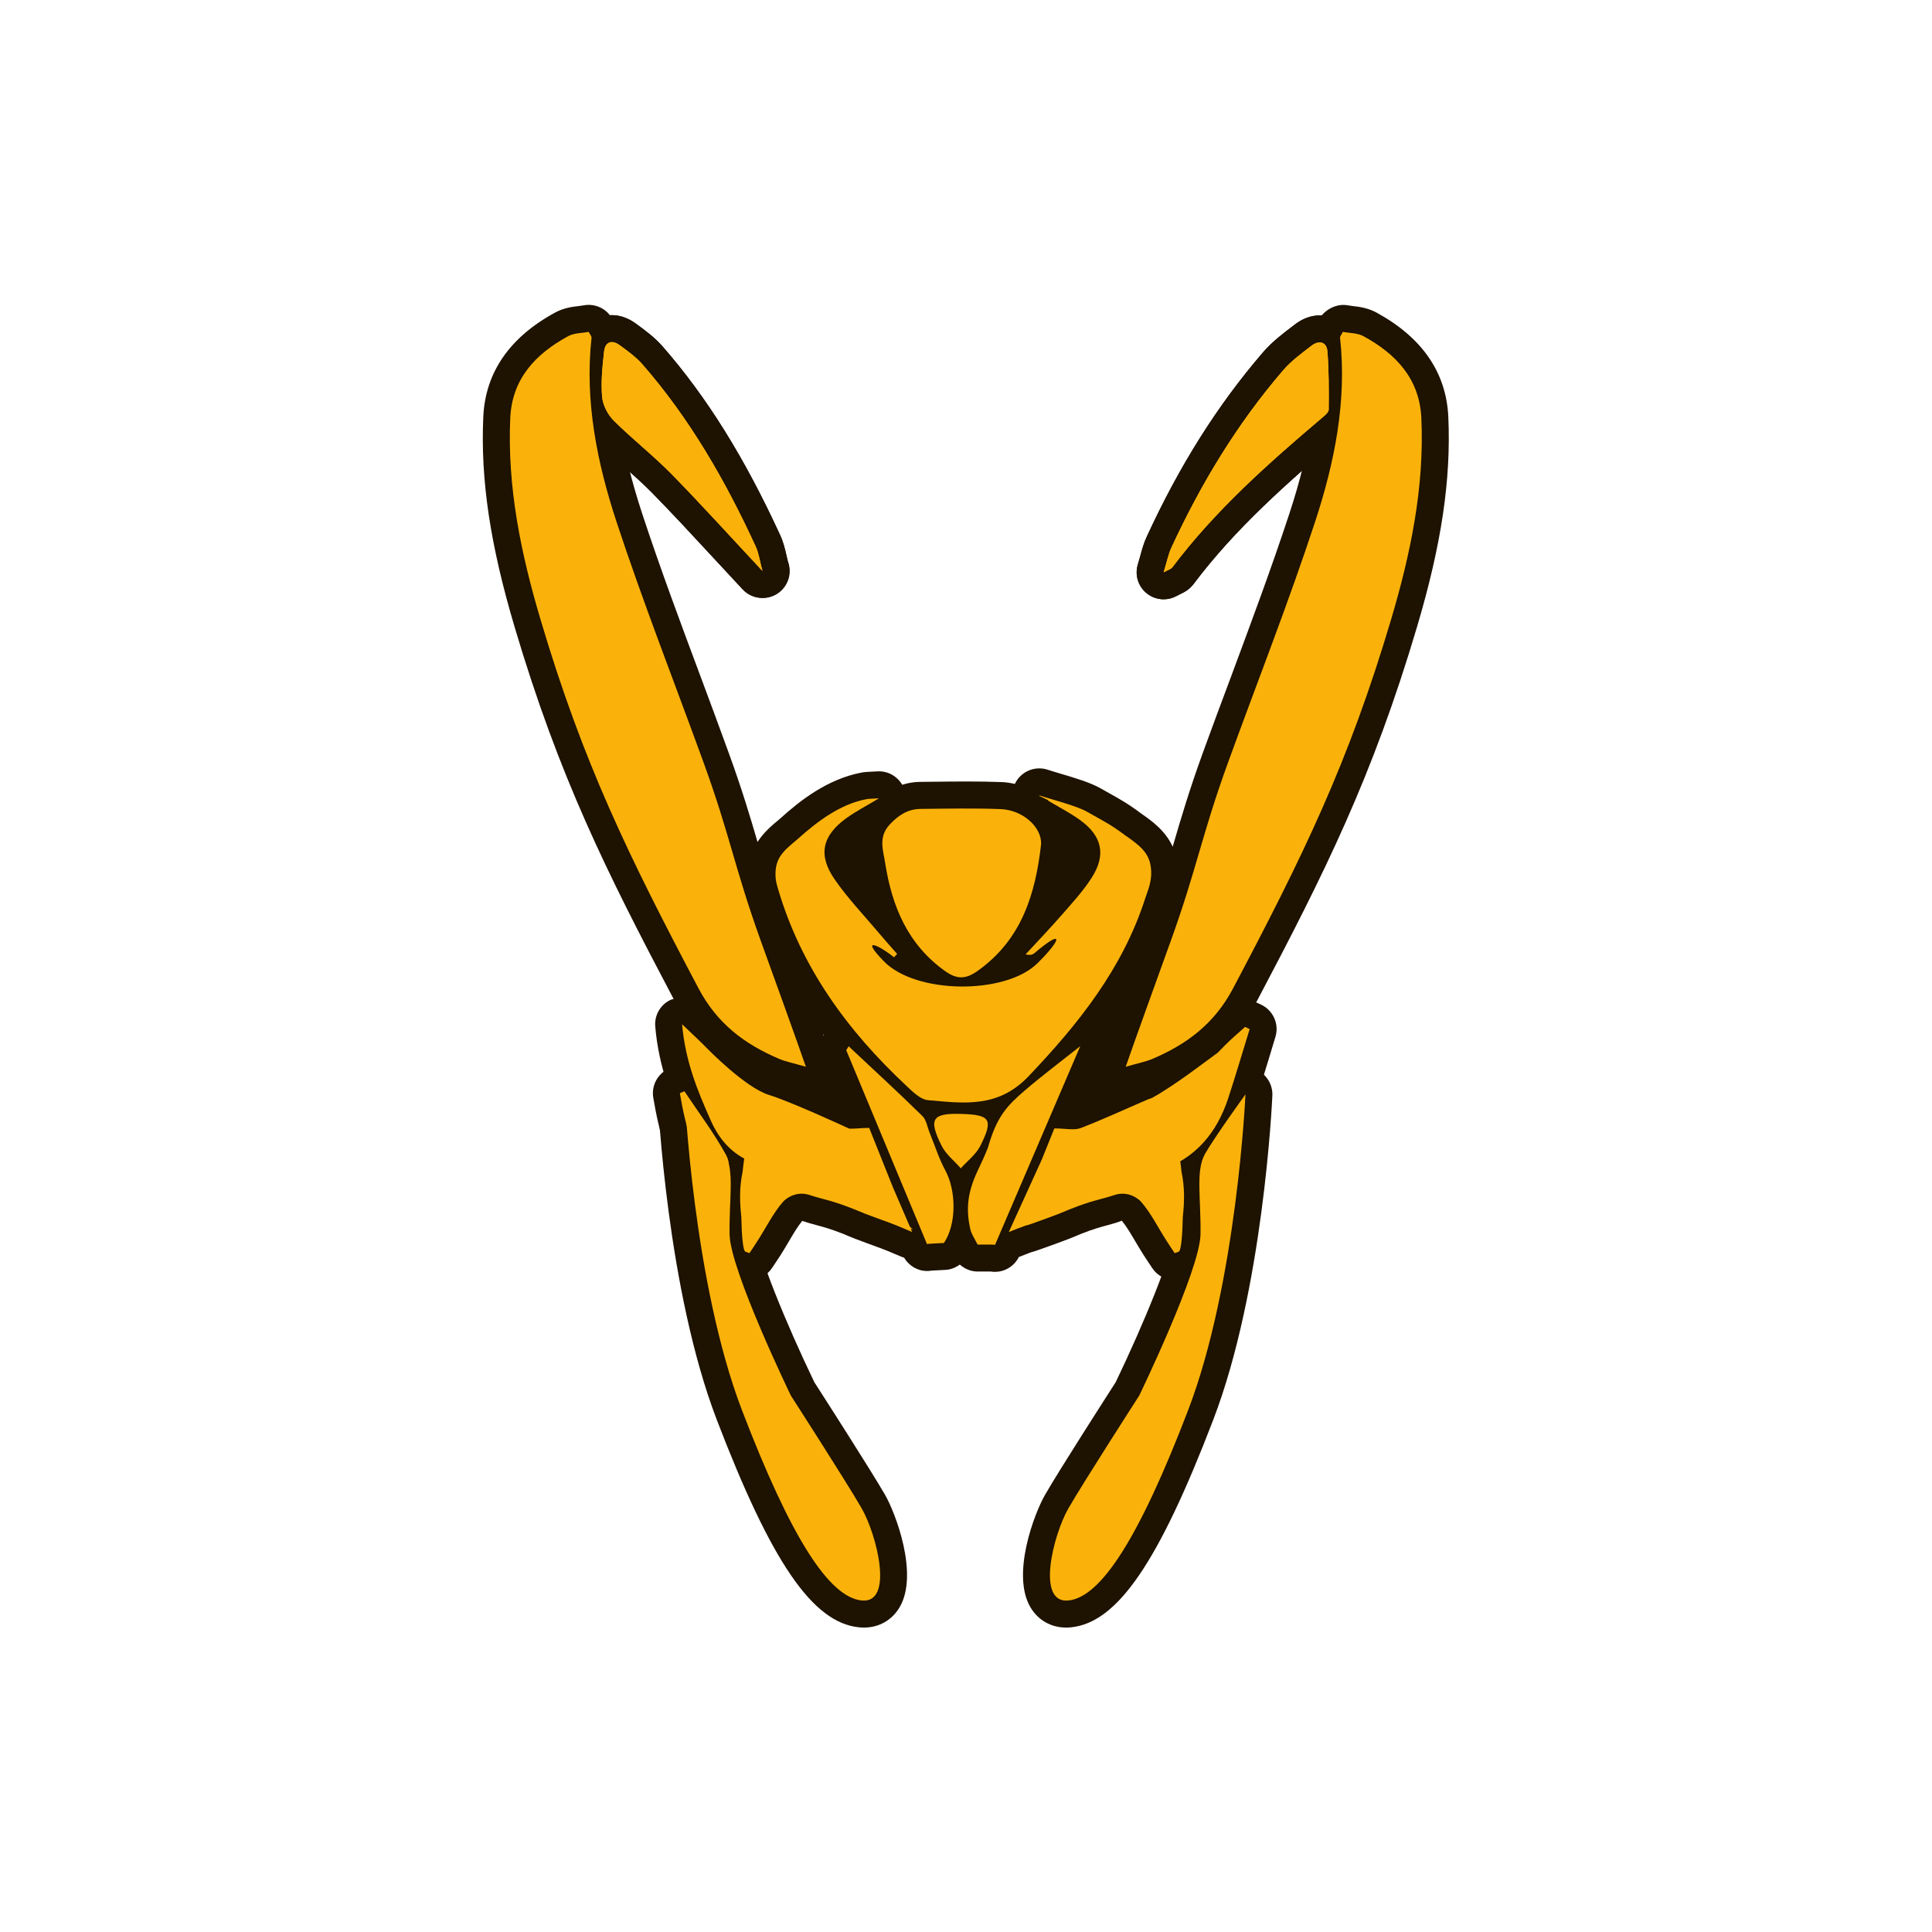 <?xml version="1.0" encoding="UTF-8" standalone="no"?>
<!-- Created with Inkscape (http://www.inkscape.org/) -->

<svg
   xmlns:dc="http://purl.org/dc/elements/1.1/"
   xmlns:cc="http://creativecommons.org/ns#"
   xmlns:rdf="http://www.w3.org/1999/02/22-rdf-syntax-ns#"
   xmlns:svg="http://www.w3.org/2000/svg"
   xmlns="http://www.w3.org/2000/svg"
   xmlns:sodipodi="http://sodipodi.sourceforge.net/DTD/sodipodi-0.dtd"
   xmlns:inkscape="http://www.inkscape.org/namespaces/inkscape"
   width="200"
   height="200"
   viewBox="0 0 52.917 52.917"
   version="1.1"
   id="svg6613"
   inkscape:version="0.92.2 5c3e80d, 2017-08-06"
   sodipodi:docname="foes-of-asgard.svg">
  <defs
     id="defs6607">
    <clipPath
       clipPathUnits="userSpaceOnUse"
       id="clipPath2240">
      <path
         d="M 0,0 H 576 V 576 H 0 Z"
         id="path2238"
         inkscape:connector-curvature="0" />
    </clipPath>
  </defs>
  <sodipodi:namedview
     id="base"
     pagecolor="#ffffff"
     bordercolor="#666666"
     borderopacity="1.0"
     inkscape:pageopacity="0.0"
     inkscape:pageshadow="2"
     inkscape:zoom="1.979899"
     inkscape:cx="65.418054"
     inkscape:cy="193.1392"
     inkscape:document-units="mm"
     inkscape:current-layer="layer1"
     showgrid="false"
     units="px"
     inkscape:window-width="1680"
     inkscape:window-height="936"
     inkscape:window-x="0"
     inkscape:window-y="1"
     inkscape:window-maximized="1" />
  <g
     inkscape:label="Layer 1"
     inkscape:groupmode="layer"
     id="layer1"
     transform="translate(0,-244.083)">
    <g
       transform="matrix(1.797,0,0,-1.797,-527.403,984.011)"
       id="g2234">
      <g
         id="g2236"
         clip-path="url(#clipPath2240)">
        <g
           id="g2242"
           transform="translate(311.227,403.034)">
          <path
             d="M 0,0 C 0.09,0.048 0.116,0.054 0.128,0.07 0.782,0.94 1.59,1.656 2.414,2.355 2.456,2.39 2.516,2.438 2.516,2.481 2.519,2.775 2.519,3.069 2.497,3.362 2.486,3.515 2.371,3.543 2.255,3.455 2.104,3.339 1.946,3.224 1.823,3.081 1.119,2.263 0.567,1.349 0.116,0.372 0.071,0.274 0.051,0.166 0,0 M -6.115,0.021 C -6.157,0.177 -6.171,0.292 -6.217,0.393 -6.676,1.391 -7.218,2.338 -7.944,3.169 -8.042,3.282 -8.168,3.372 -8.289,3.461 -8.41,3.55 -8.512,3.514 -8.529,3.364 -8.554,3.136 -8.578,2.903 -8.559,2.675 -8.548,2.549 -8.474,2.405 -8.383,2.314 -8.1,2.032 -7.783,1.785 -7.503,1.5 -7.047,1.035 -6.609,0.55 -6.115,0.021"
             style="fill:#241700;fill-opacity:1;fill-rule:nonzero;stroke:none"
             id="path2244"
             inkscape:connector-curvature="0" />
        </g>
        <g
           id="g2246"
           transform="translate(311.227,402.623)">
          <path
             d="M 0,0 C -0.093,0 -0.186,0.032 -0.261,0.094 -0.39,0.2 -0.442,0.372 -0.393,0.532 c 0.016,0.053 0.029,0.1 0.041,0.143 0.026,0.096 0.051,0.186 0.095,0.28 0.501,1.088 1.08,2.005 1.768,2.805 0.14,0.163 0.307,0.29 0.455,0.402 l 0.04,0.031 C 2.121,4.28 2.25,4.327 2.379,4.327 2.662,4.327 2.884,4.107 2.907,3.804 2.931,3.492 2.93,3.18 2.928,2.888 2.925,2.659 2.764,2.523 2.686,2.457 1.904,1.794 1.092,1.08 0.457,0.234 0.39,0.145 0.308,0.105 0.259,0.082 0.244,0.074 0.223,0.064 0.194,0.049 0.133,0.016 0.066,0 0,0 M 2.106,3.191 C 1.977,3.039 1.852,2.883 1.73,2.721 1.856,2.83 1.982,2.938 2.106,3.044 c 0.001,0.048 0.001,0.098 0,0.147 m -8.22,-3.17 c -0.112,0 -0.221,0.045 -0.301,0.13 -0.15,0.161 -0.295,0.317 -0.437,0.471 -0.324,0.35 -0.631,0.681 -0.945,1.002 -0.135,0.137 -0.281,0.267 -0.436,0.404 -0.145,0.129 -0.296,0.262 -0.44,0.406 -0.164,0.163 -0.277,0.4 -0.295,0.617 -0.024,0.277 0.006,0.55 0.03,0.77 0.034,0.3 0.251,0.51 0.528,0.51 0.124,0 0.25,-0.044 0.364,-0.128 L -8.023,4.187 C -7.898,4.095 -7.755,3.99 -7.634,3.851 -6.959,3.076 -6.39,2.163 -5.844,0.976 -5.795,0.871 -5.772,0.769 -5.749,0.67 -5.74,0.63 -5.73,0.586 -5.718,0.538 -5.669,0.356 -5.75,0.164 -5.915,0.072 -5.978,0.037 -6.046,0.021 -6.114,0.021 m -2.04,3.173 C -8.153,3.169 -8.151,3.145 -8.149,3.121 -8.147,3.1 -8.121,3.045 -8.092,3.016 -7.999,2.923 -7.902,2.834 -7.8,2.743 -7.915,2.9 -8.033,3.049 -8.154,3.194"
             style="fill:#1e1200;fill-opacity:1;fill-rule:nonzero;stroke:none"
             id="path2248"
             inkscape:connector-curvature="0" />
        </g>
        <g
           id="g2250"
           transform="translate(305.774,395.498)">
          <path
             d="m 0,0 c -0.187,0.054 -0.303,0.076 -0.409,0.121 -0.526,0.224 -0.944,0.537 -1.228,1.075 -1.065,2.016 -1.756,3.426 -2.408,5.622 -0.297,1 -0.508,2.016 -0.461,3.068 0.027,0.6 0.386,0.979 0.882,1.249 0.091,0.05 0.211,0.046 0.314,0.066 0.024,-0.047 0.045,-0.069 0.043,-0.089 -0.106,-0.967 0.084,-1.903 0.381,-2.807 0.407,-1.235 0.883,-2.447 1.327,-3.669 0.404,-1.111 0.47,-1.6 0.87,-2.712 C -0.673,1.881 -0.057,0.174 0,0"
             style="fill:#241700;fill-opacity:1;fill-rule:nonzero;stroke:none"
             id="path2252"
             inkscape:connector-curvature="0" />
        </g>
        <g
           id="g2254"
           transform="translate(310.649,395.498)">
          <path
             d="m 0,0 c 0.187,0.054 0.304,0.076 0.41,0.121 0.525,0.224 0.943,0.537 1.227,1.075 1.065,2.016 1.756,3.426 2.408,5.622 0.297,1 0.509,2.016 0.461,3.068 -0.027,0.6 -0.387,0.979 -0.882,1.249 C 3.533,11.185 3.413,11.181 3.31,11.201 3.286,11.154 3.265,11.132 3.267,11.112 3.373,10.145 3.183,9.209 2.886,8.305 2.48,7.07 2.003,5.858 1.559,4.636 1.156,3.525 1.089,3.036 0.689,1.924 0.673,1.881 0.057,0.174 0,0"
             style="fill:#241700;fill-opacity:1;fill-rule:nonzero;stroke:none"
             id="path2256"
             inkscape:connector-curvature="0" />
        </g>
        <g
           id="g2258"
           transform="translate(309.359,398.889)">
          <path
             d="m 0,0 c -0.085,-0.75 -0.293,-1.453 -0.969,-1.931 -0.176,-0.125 -0.311,-0.132 -0.491,-0.004 -0.571,0.405 -0.812,0.986 -0.916,1.646 -0.031,0.199 -0.108,0.398 0.067,0.588 0.134,0.145 0.279,0.238 0.473,0.24 0.407,0.004 0.815,0.013 1.221,-0.003 C -0.277,0.522 0.012,0.261 0,0"
             style="fill:#241700;fill-opacity:1;fill-rule:nonzero;stroke:none"
             id="path2260"
             inkscape:connector-curvature="0" />
        </g>
        <g
           id="g2262"
           transform="translate(311.227,403.034)">
          <path
             d="M 0,0 C 0.051,0.166 0.071,0.274 0.116,0.372 0.567,1.349 1.119,2.263 1.823,3.081 1.946,3.224 2.104,3.339 2.255,3.455 2.371,3.543 2.486,3.515 2.497,3.362 2.519,3.069 2.519,2.775 2.516,2.481 2.516,2.438 2.456,2.39 2.414,2.355 1.59,1.656 0.782,0.94 0.128,0.07 0.116,0.054 0.09,0.048 0,0"
             style="fill:#241700;fill-opacity:1;fill-rule:nonzero;stroke:none"
             id="path2264"
             inkscape:connector-curvature="0" />
        </g>
        <g
           id="g2266"
           transform="translate(311.227,402.623)">
          <path
             d="M 0,0 C -0.093,0 -0.186,0.032 -0.261,0.094 -0.39,0.2 -0.442,0.372 -0.393,0.532 c 0.016,0.053 0.029,0.1 0.041,0.143 0.026,0.096 0.051,0.186 0.095,0.28 0.501,1.088 1.08,2.005 1.768,2.805 0.14,0.163 0.307,0.29 0.455,0.402 l 0.04,0.031 C 2.121,4.28 2.25,4.327 2.379,4.327 2.662,4.327 2.884,4.107 2.907,3.804 2.931,3.492 2.93,3.18 2.928,2.888 2.925,2.659 2.764,2.523 2.686,2.457 1.904,1.794 1.092,1.08 0.457,0.234 0.39,0.145 0.308,0.105 0.259,0.082 0.244,0.074 0.223,0.064 0.194,0.049 0.133,0.016 0.066,0 0,0 M 2.106,3.191 C 1.977,3.039 1.852,2.883 1.73,2.721 1.856,2.83 1.982,2.938 2.106,3.044 c 0.001,0.048 0.001,0.098 0,0.147"
             style="fill:#1e1200;fill-opacity:1;fill-rule:nonzero;stroke:none"
             id="path2268"
             inkscape:connector-curvature="0" />
        </g>
        <g
           id="g2270"
           transform="translate(305.112,403.055)">
          <path
             d="m 0,0 c -0.495,0.529 -0.932,1.014 -1.389,1.48 -0.279,0.284 -0.597,0.531 -0.879,0.813 -0.091,0.091 -0.165,0.236 -0.176,0.362 -0.02,0.227 0.004,0.46 0.03,0.689 0.016,0.15 0.118,0.185 0.239,0.096 C -2.053,3.351 -1.927,3.261 -1.829,3.149 -1.104,2.317 -0.562,1.37 -0.103,0.372 -0.056,0.272 -0.042,0.156 0,0"
             style="fill:#241700;fill-opacity:1;fill-rule:nonzero;stroke:none"
             id="path2272"
             inkscape:connector-curvature="0" />
        </g>
        <g
           id="g2274"
           transform="translate(305.112,402.643)">
          <path
             d="m 0,0 c -0.111,0 -0.221,0.045 -0.301,0.13 -0.15,0.161 -0.295,0.318 -0.437,0.471 -0.324,0.35 -0.63,0.682 -0.945,1.002 -0.135,0.138 -0.281,0.267 -0.435,0.404 -0.146,0.129 -0.297,0.262 -0.441,0.406 -0.163,0.164 -0.277,0.4 -0.295,0.618 -0.024,0.276 0.007,0.549 0.031,0.769 0.033,0.301 0.25,0.511 0.527,0.511 0.125,0 0.251,-0.045 0.365,-0.128 L -1.909,4.166 C -1.783,4.074 -1.641,3.97 -1.519,3.83 -0.844,3.056 -0.275,2.142 0.271,0.955 0.319,0.85 0.342,0.748 0.365,0.649 0.371,0.624 0.377,0.597 0.384,0.568 0.404,0.52 0.415,0.467 0.415,0.411 0.415,0.184 0.231,0 0.004,0 0.003,0 0.001,0 0,0 m -2.039,3.173 c 0.001,-0.024 0.002,-0.048 0.004,-0.072 0.003,-0.022 0.028,-0.077 0.057,-0.106 0.093,-0.092 0.19,-0.181 0.292,-0.272 -0.115,0.156 -0.232,0.306 -0.353,0.45"
             style="fill:#1e1200;fill-opacity:1;fill-rule:nonzero;stroke:none"
             id="path2276"
             inkscape:connector-curvature="0" />
        </g>
        <g
           id="g2278"
           transform="translate(308.391,392.788)">
          <path
             d="M 0,0 C -0.043,0.088 -0.092,0.156 -0.11,0.231 -0.19,0.579 -0.137,0.844 0.022,1.169 0.066,1.261 0.101,1.336 0.158,1.477 0.29,1.948 0.45,2.116 0.711,2.341 0.975,2.568 1.255,2.778 1.565,3.024 1.117,1.98 0.692,0.987 0.266,-0.005 0.247,0.002 0.162,-0.001 0,0"
             style="fill:#241700;fill-opacity:1;fill-rule:nonzero;stroke:none"
             id="path2280"
             inkscape:connector-curvature="0" />
        </g>
        <g
           id="g2282"
           transform="translate(306.426,395.81)">
          <path
             d="m 0,0 c 0.376,-0.353 0.755,-0.702 1.123,-1.062 0.062,-0.06 0.076,-0.17 0.112,-0.257 0.078,-0.19 0.139,-0.39 0.237,-0.57 0.169,-0.312 0.175,-0.819 -0.02,-1.109 -0.2,-0.012 -0.24,-0.01 -0.258,-0.017 -0.41,0.986 -0.821,1.971 -1.231,2.956 C -0.025,-0.039 -0.012,-0.02 0,0"
             style="fill:#241700;fill-opacity:1;fill-rule:nonzero;stroke:none"
             id="path2284"
             inkscape:connector-curvature="0" />
        </g>
        <g
           id="g2286"
           transform="translate(308.149,394.779)">
          <path
             d="M 0,0 C 0.438,-0.014 0.486,-0.084 0.283,-0.488 0.217,-0.618 0.087,-0.716 -0.014,-0.829 -0.113,-0.715 -0.242,-0.615 -0.307,-0.484 -0.511,-0.072 -0.45,0.014 0,0"
             style="fill:#241700;fill-opacity:1;fill-rule:nonzero;stroke:none"
             id="path2288"
             inkscape:connector-curvature="0" />
        </g>
        <g
           id="g2290"
           transform="translate(308.135,393.539)">
          <path
             d="m 0,0 h -0.002 c -0.118,0.001 -0.23,0.052 -0.308,0.141 -0.025,0.029 -0.053,0.057 -0.081,0.085 -0.088,0.088 -0.196,0.197 -0.271,0.347 -0.088,0.179 -0.253,0.511 -0.074,0.8 0.174,0.28 0.519,0.28 0.667,0.28 0.03,0 0.062,-0.001 0.096,-0.002 C 0.234,1.645 0.581,1.634 0.749,1.353 0.917,1.071 0.759,0.756 0.664,0.568 0.588,0.417 0.478,0.308 0.389,0.221 0.36,0.193 0.332,0.166 0.306,0.137 0.229,0.05 0.117,0 0,0"
             style="fill:#1e1200;fill-opacity:1;fill-rule:nonzero;stroke:none"
             id="path2292"
             inkscape:connector-curvature="0" />
        </g>
        <g
           id="g2294"
           transform="translate(303.923,395.124)">
          <path
             d="M 0,0 C 0.214,-0.322 0.449,-0.632 0.634,-0.97 0.735,-1.155 0.646,-1.356 0.481,-1.526 0.16,-1.065 0.019,-0.556 -0.07,-0.029 -0.046,-0.019 -0.023,-0.01 0,0"
             style="fill:#241700;fill-opacity:1;fill-rule:nonzero;stroke:none"
             id="path2296"
             inkscape:connector-curvature="0" />
        </g>
        <g
           id="g2298"
           transform="translate(304.404,393.187)">
          <path
             d="m 0,0 c -0.011,0 -0.022,0 -0.033,0.001 -0.122,0.01 -0.234,0.074 -0.304,0.175 -0.397,0.569 -0.539,1.188 -0.619,1.664 -0.032,0.187 0.07,0.372 0.245,0.446 l 0.07,0.03 C -0.459,2.393 -0.248,2.329 -0.139,2.165 -0.077,2.072 -0.014,1.981 0.05,1.889 0.209,1.659 0.373,1.422 0.514,1.165 0.692,0.839 0.61,0.451 0.296,0.125 0.218,0.045 0.111,0 0,0"
             style="fill:#1e1200;fill-opacity:1;fill-rule:nonzero;stroke:none"
             id="path2300"
             inkscape:connector-curvature="0" />
        </g>
        <g
           id="g2302"
           transform="translate(310.64,399.026)">
          <path
             d="m 0,0 c -0.221,0.167 -0.343,0.223 -0.583,0.36 -0.158,0.09 -0.55,0.19 -0.728,0.248 -0.006,-0.018 0.147,-0.064 0.14,-0.082 0.162,-0.097 0.331,-0.183 0.483,-0.293 0.342,-0.246 0.402,-0.538 0.172,-0.89 -0.125,-0.193 -0.283,-0.366 -0.435,-0.54 -0.183,-0.21 -0.376,-0.412 -0.566,-0.618 0.068,-0.017 0.107,-0.005 0.135,0.019 0.452,0.384 0.421,0.215 0.045,-0.155 -0.489,-0.482 -1.852,-0.472 -2.34,0.03 -0.378,0.389 -0.073,0.246 0.154,0.061 0.016,0.017 0.032,0.035 0.048,0.052 -0.095,0.108 -0.191,0.214 -0.283,0.324 -0.226,0.269 -0.472,0.525 -0.67,0.813 -0.256,0.371 -0.19,0.663 0.175,0.929 0.143,0.104 0.303,0.186 0.501,0.305 C -3.852,0.557 -3.899,0.559 -3.945,0.55 -4.35,0.473 -4.702,0.203 -4.994,-0.06 c -0.214,-0.18 -0.35,-0.284 -0.334,-0.578 0.004,-0.064 0.021,-0.122 0.039,-0.184 0.352,-1.192 1.056,-2.156 1.951,-2.993 0.097,-0.091 0.215,-0.211 0.332,-0.222 0.542,-0.048 1.065,-0.125 1.528,0.358 0.766,0.803 1.439,1.646 1.784,2.717 0.042,0.132 0.115,0.274 0.084,0.487 C 0.359,-0.263 0.223,-0.154 0,0"
             style="fill:#241700;fill-opacity:1;fill-rule:nonzero;stroke:none"
             id="path2304"
             inkscape:connector-curvature="0" />
        </g>
        <g
           id="g2306"
           transform="translate(312.468,396.105)">
          <path
             d="m 0,0 c -0.099,-0.09 -0.202,-0.175 -0.296,-0.27 -0.04,-0.04 -0.08,-0.081 -0.12,-0.122 -0.169,-0.122 -0.654,-0.499 -1.004,-0.691 -0.034,-0.011 -0.067,-0.024 -0.099,-0.038 -0.329,-0.141 -0.654,-0.293 -0.988,-0.421 -0.1,-0.037 -0.226,-0.005 -0.4,-0.005 -0.061,-0.153 -0.126,-0.312 -0.191,-0.474 l -0.503,-1.105 c 0,0 0.206,0.085 0.531,0.197 0.18,0.061 0.491,0.196 0.848,0.35 0.016,0.005 0.031,0.01 0.045,0.016 0.114,0.047 0.225,0.098 0.337,0.148 0.18,0.077 0.364,0.154 0.545,0.226 0.545,0.188 0.865,0.576 1.039,1.104 0.114,0.348 0.217,0.701 0.326,1.052 C 0.046,-0.022 0.023,-0.011 0,0"
             style="fill:#241700;fill-opacity:1;fill-rule:nonzero;stroke:none"
             id="path2308"
             inkscape:connector-curvature="0" />
        </g>
        <g
           id="g2310"
           transform="translate(307.394,392.979)">
          <path
             d="m 0,0 -0.293,0.681 c -0.126,0.314 -0.249,0.622 -0.362,0.906 -0.126,0 -0.224,-0.016 -0.305,-0.011 -0.121,0.056 -0.893,0.411 -1.224,0.514 -0.36,0.111 -0.939,0.706 -0.939,0.706 -0.108,0.112 -0.224,0.217 -0.384,0.371 0.05,-0.568 0.238,-1.021 0.439,-1.47 0.129,-0.289 0.319,-0.506 0.619,-0.631 0.338,-0.142 0.665,-0.31 1,-0.46 C -1.391,0.58 -1.33,0.559 -1.262,0.537 -0.68,0.285 0,0 0,0"
             style="fill:#241700;fill-opacity:1;fill-rule:nonzero;stroke:none"
             id="path2312"
             inkscape:connector-curvature="0" />
        </g>
        <g
           id="g2314"
           transform="translate(315.088,402.199)">
          <path
             d="M 0,0 C 0.374,1.259 0.521,2.247 0.478,3.204 0.447,3.88 0.079,4.415 -0.618,4.795 -0.751,4.867 -0.884,4.883 -0.981,4.894 -1.004,4.897 -1.028,4.9 -1.05,4.904 -1.23,4.939 -1.422,4.834 -1.505,4.67 -1.533,4.624 -1.598,4.516 -1.581,4.367 -1.495,3.583 -1.61,2.746 -1.944,1.732 -2.218,0.898 -2.532,0.058 -2.834,-0.756 -2.98,-1.145 -3.125,-1.534 -3.267,-1.925 -3.474,-2.497 -3.596,-2.914 -3.714,-3.316 -3.717,-3.327 -3.72,-3.337 -3.723,-3.347 c -0.114,0.249 -0.323,0.396 -0.477,0.503 -0.199,0.15 -0.33,0.223 -0.497,0.316 l -0.13,0.073 c -0.147,0.083 -0.366,0.151 -0.638,0.231 -0.064,0.019 -0.122,0.036 -0.165,0.051 -0.199,0.064 -0.411,-0.031 -0.499,-0.217 -0.065,0.015 -0.131,0.025 -0.199,0.028 -0.348,0.013 -0.698,0.009 -1.047,0.005 L -7.57,-2.359 c -0.096,-10e-4 -0.188,-0.016 -0.276,-0.044 -0.077,0.132 -0.222,0.214 -0.379,0.204 l -0.081,-0.004 c -0.07,-0.003 -0.117,-0.006 -0.164,-0.015 -0.52,-0.1 -0.939,-0.431 -1.236,-0.7 l -0.019,-0.016 c -0.111,-0.092 -0.234,-0.197 -0.326,-0.341 -0.114,0.39 -0.235,0.797 -0.436,1.35 -0.141,0.39 -0.286,0.778 -0.43,1.166 -0.304,0.814 -0.618,1.656 -0.893,2.491 -0.333,1.014 -0.449,1.851 -0.363,2.635 0.017,0.151 -0.048,0.257 -0.085,0.319 -0.083,0.164 -0.264,0.253 -0.446,0.218 C -12.726,4.9 -12.749,4.897 -12.772,4.894 -12.869,4.883 -13.002,4.867 -13.135,4.795 -13.832,4.416 -14.2,3.88 -14.231,3.204 -14.274,2.247 -14.127,1.259 -13.753,0 c 0.677,-2.282 1.4,-3.73 2.423,-5.668 -0.016,-0.005 -0.033,-0.007 -0.048,-0.014 -0.155,-0.074 -0.247,-0.236 -0.232,-0.406 0.054,-0.623 0.254,-1.113 0.472,-1.603 0.182,-0.407 0.455,-0.683 0.836,-0.842 0.191,-0.08 0.377,-0.168 0.574,-0.262 0.138,-0.066 0.277,-0.132 0.416,-0.194 0.073,-0.033 0.144,-0.058 0.212,-0.079 0.579,-0.251 1.247,-0.531 1.247,-0.531 0.011,-0.005 0.023,-0.007 0.035,-0.011 0.075,-0.126 0.207,-0.204 0.35,-0.204 0.024,0 0.049,0.002 0.073,0.006 l 0.209,0.011 c 0.08,0.004 0.155,0.035 0.218,0.081 0.074,-0.065 0.167,-0.106 0.269,-0.106 h 0.149 c 0.022,0 0.04,0 0.054,0 0.022,-0.004 0.043,-0.005 0.064,-0.005 0.152,0 0.293,0.086 0.364,0.226 0.002,0.001 0.004,0.001 0.005,0.002 0.002,10e-4 0.2,0.082 0.506,0.187 0.189,0.065 0.494,0.196 0.846,0.348 l 0.015,0.007 c 0.019,0.006 0.038,0.013 0.057,0.021 0.106,0.044 0.21,0.091 0.315,0.138 l 0.025,0.012 c 0.177,0.075 0.358,0.15 0.518,0.214 0.634,0.219 1.069,0.678 1.295,1.365 0.081,0.245 0.156,0.491 0.231,0.738 l 0.097,0.321 c 0.061,0.195 -0.032,0.405 -0.216,0.493 l -0.069,0.032 c -0.003,0.002 -0.006,0.002 -0.009,0.003 0.005,0.008 0.009,0.015 0.014,0.023 C -1.408,-3.745 -0.681,-2.294 0,0 m -7.736,-3.289 c 0.098,0.107 0.144,0.107 0.175,0.108 l 0.196,0.002 c 0.165,0.002 0.329,0.004 0.494,0.004 0.17,0 0.34,-0.002 0.51,-0.009 0.12,-0.005 0.207,-0.083 0.22,-0.104 -0.095,-0.816 -0.327,-1.285 -0.795,-1.617 -0.004,-0.002 -0.007,-0.005 -0.011,-0.007 -0.001,0.001 -0.003,0.002 -0.005,0.003 -0.413,0.293 -0.643,0.717 -0.747,1.375 -0.005,0.035 -0.012,0.07 -0.019,0.106 -0.009,0.048 -0.023,0.12 -0.018,0.139 m 0.807,-4.51 c -0.004,-0.011 -0.007,-0.019 -0.011,-0.028 -0.011,0.028 -0.022,0.054 -0.032,0.083 -0.012,0.03 -0.024,0.061 -0.036,0.091 0.033,-0.001 0.065,-0.004 0.098,-0.004 v 0 c 0.009,0 0.019,0.001 0.028,0.001 -0.016,-0.046 -0.032,-0.092 -0.047,-0.143 m -2.116,1.573 c -0.003,0.007 -0.006,0.016 -0.009,0.024 0.004,-0.006 0.009,-0.011 0.013,-0.017 z m -3.92,6.46 c -0.346,1.167 -0.483,2.072 -0.444,2.933 0.013,0.295 0.137,0.528 0.387,0.726 -0.005,-0.738 0.136,-1.52 0.431,-2.418 0.28,-0.85 0.597,-1.7 0.903,-2.521 0.144,-0.386 0.288,-0.772 0.428,-1.159 0.2,-0.549 0.312,-0.934 0.432,-1.343 0.116,-0.396 0.236,-0.806 0.438,-1.368 0.081,-0.225 0.234,-0.649 0.375,-1.042 -0.249,0.172 -0.433,0.381 -0.573,0.645 -1.008,1.909 -1.718,3.326 -2.377,5.547 m 4.173,-8.539 c -0.013,0.005 -0.027,0.01 -0.04,0.015 -0.052,0.016 -0.099,0.031 -0.143,0.051 -0.134,0.06 -0.267,0.123 -0.4,0.187 -0.197,0.093 -0.401,0.19 -0.61,0.278 -0.183,0.076 -0.307,0.205 -0.402,0.418 -0.006,0.014 -0.013,0.029 -0.019,0.043 0.136,-0.092 0.277,-0.169 0.406,-0.209 0.232,-0.072 0.777,-0.312 1.173,-0.495 0.046,-0.022 0.096,-0.034 0.146,-0.037 0.019,-0.002 0.038,-0.002 0.058,-0.002 l 0.156,-0.389 c -0.109,0.046 -0.219,0.093 -0.325,0.14 m 2.569,1.738 C -6.407,-6.759 -6.6,-6.834 -6.91,-6.834 c -0.132,0 -0.273,0.013 -0.422,0.026 l -0.044,0.005 c -0.029,0.021 -0.075,0.065 -0.105,0.093 l -0.024,0.022 c -0.937,0.878 -1.538,1.797 -1.838,2.811 -0.006,0.023 -0.014,0.049 -0.018,0.068 0.036,-0.089 0.085,-0.178 0.146,-0.267 0.155,-0.224 0.33,-0.425 0.499,-0.619 0.008,-0.009 0.016,-0.019 0.024,-0.028 -0.097,-0.277 0.116,-0.496 0.273,-0.657 0.309,-0.319 0.868,-0.509 1.493,-0.509 0.604,0 1.125,0.172 1.43,0.472 0.261,0.258 0.472,0.494 0.396,0.764 0.004,0.005 0.007,0.009 0.011,0.013 l 0.05,0.057 c 0.144,0.164 0.292,0.333 0.42,0.529 0.071,0.108 0.123,0.217 0.157,0.325 0.004,-0.062 -0.012,-0.112 -0.044,-0.2 -0.01,-0.027 -0.019,-0.053 -0.027,-0.08 -0.338,-1.049 -1.044,-1.882 -1.69,-2.558 m 2.155,-1.334 c -0.183,-0.073 -0.37,-0.151 -0.56,-0.232 L -4.662,-8.148 C -4.759,-8.192 -4.856,-8.236 -4.95,-8.275 L -4.97,-8.282 C -4.982,-8.285 -4.993,-8.29 -5.005,-8.295 L -5.037,-8.309 C -5.175,-8.368 -5.31,-8.426 -5.432,-8.478 l 0.178,0.413 h 0.004 c 0.102,0 0.187,0.015 0.268,0.046 0.244,0.092 0.482,0.197 0.712,0.299 0.097,0.043 0.195,0.086 0.295,0.129 0.021,0.009 0.042,0.017 0.064,0.024 0.024,0.008 0.046,0.018 0.068,0.03 0.163,0.089 0.346,0.21 0.517,0.33 -0.151,-0.35 -0.385,-0.571 -0.742,-0.694 m 0.902,2.588 c -0.139,-0.264 -0.323,-0.473 -0.573,-0.645 0.09,0.25 0.205,0.571 0.354,0.982 l 0.022,0.06 c 0.202,0.562 0.322,0.972 0.438,1.369 0.12,0.408 0.232,0.794 0.431,1.342 0.141,0.388 0.286,0.775 0.43,1.162 0.306,0.821 0.622,1.669 0.901,2.518 0.295,0.896 0.436,1.678 0.432,2.415 0.252,-0.2 0.374,-0.431 0.387,-0.723 0.039,-0.862 -0.098,-1.766 -0.444,-2.933 -0.66,-2.222 -1.37,-3.639 -2.378,-5.547"
             style="fill:#1e1200;fill-opacity:1;fill-rule:nonzero;stroke:none"
             id="path2316"
             inkscape:connector-curvature="0" />
        </g>
        <g
           id="g2318"
           transform="translate(311.499,393.9)">
          <path
             d="m 0,0 c -0.025,0.255 -0.065,0.42 -0.065,0.42 0,0 -0.071,-0.022 -0.204,-0.071 -0.835,-0.294 -1.636,-0.659 -2.33,-1.231 0.087,0.023 0.171,0.048 0.256,0.074 L -2.358,-0.82 c 0,0 0.117,0.038 0.307,0.109 0.121,0.043 0.24,0.09 0.358,0.14 0.341,0.136 0.471,0.147 0.672,0.214 0.2,0.067 0.359,-0.05 0.406,-0.104 0.151,-0.174 0.255,-0.388 0.381,-0.584 0.042,-0.067 0.086,-0.132 0.13,-0.198 0.02,0.007 0.041,0.015 0.061,0.022 0.038,0.011 0.058,0.258 0.063,0.531 C 0.045,-0.466 0.051,-0.238 0,0"
             style="fill:#241700;fill-opacity:1;fill-rule:nonzero;stroke:none"
             id="path2320"
             inkscape:connector-curvature="0" />
        </g>
        <g
           id="g2322"
           transform="translate(311.395,392.246)">
          <path
             d="M 0,0 C -0.135,0 -0.266,0.067 -0.343,0.185 L -0.384,0.246 C -0.415,0.293 -0.446,0.34 -0.477,0.388 -0.518,0.452 -0.556,0.518 -0.596,0.584 -0.666,0.703 -0.732,0.816 -0.806,0.906 -0.867,0.88 -0.936,0.861 -1.009,0.841 -1.122,0.811 -1.239,0.78 -1.437,0.701 -1.552,0.651 -1.68,0.602 -1.808,0.556 -2.004,0.483 -2.127,0.443 -2.127,0.443 -2.154,0.434 -2.182,0.429 -2.209,0.426 -2.272,0.407 -2.331,0.39 -2.391,0.374 -2.578,0.326 -2.773,0.414 -2.86,0.585 c -0.088,0.172 -0.045,0.382 0.104,0.504 0.64,0.528 1.397,0.929 2.455,1.302 0.141,0.052 0.219,0.076 0.219,0.076 C 0.026,2.501 0.144,2.488 0.242,2.432 0.34,2.376 0.412,2.282 0.439,2.172 0.443,2.152 0.484,1.98 0.511,1.717 0.572,1.417 0.557,1.146 0.535,0.939 0.527,0.514 0.516,0.148 0.192,0.043 L 0.137,0.023 C 0.092,0.008 0.046,0 0,0"
             style="fill:#1e1200;fill-opacity:1;fill-rule:nonzero;stroke:none"
             id="path2324"
             inkscape:connector-curvature="0" />
        </g>
        <g
           id="g2326"
           transform="translate(304.81,393.9)">
          <path
             d="m 0,0 c 0.025,0.255 0.065,0.42 0.065,0.42 0,0 0.071,-0.022 0.204,-0.071 0.835,-0.294 1.636,-0.659 2.33,-1.231 -0.087,0.023 -0.171,0.048 -0.256,0.074 L 2.358,-0.82 c 0,0 -0.117,0.038 -0.307,0.109 -0.121,0.043 -0.24,0.09 -0.358,0.14 C 1.352,-0.435 1.222,-0.424 1.021,-0.357 0.821,-0.29 0.662,-0.407 0.615,-0.461 0.464,-0.635 0.36,-0.849 0.234,-1.045 0.192,-1.112 0.148,-1.177 0.104,-1.243 0.084,-1.236 0.063,-1.228 0.043,-1.221 0.005,-1.21 -0.015,-0.963 -0.02,-0.69 -0.045,-0.466 -0.051,-0.238 0,0"
             style="fill:#241700;fill-opacity:1;fill-rule:nonzero;stroke:none"
             id="path2328"
             inkscape:connector-curvature="0" />
        </g>
        <g
           id="g2330"
           transform="translate(304.915,392.246)">
          <path
             d="m 0,0 c -0.046,0 -0.092,0.008 -0.137,0.023 l -0.055,0.02 c -0.324,0.105 -0.335,0.471 -0.343,0.896 -0.022,0.207 -0.037,0.478 0.024,0.778 0.027,0.263 0.068,0.435 0.073,0.455 0.026,0.11 0.098,0.204 0.196,0.26 0.099,0.056 0.216,0.068 0.325,0.035 0,0 0.078,-0.024 0.224,-0.078 C 1.359,2.018 2.116,1.617 2.756,1.089 2.905,0.967 2.948,0.757 2.86,0.585 2.773,0.413 2.577,0.326 2.391,0.374 2.329,0.39 2.268,0.408 2.208,0.426 2.181,0.429 2.154,0.434 2.127,0.443 c 0,0 -0.123,0.04 -0.324,0.115 C 1.68,0.602 1.553,0.651 1.428,0.705 1.239,0.78 1.122,0.811 1.01,0.841 0.941,0.86 0.876,0.878 0.803,0.902 0.73,0.813 0.665,0.701 0.596,0.584 0.557,0.518 0.518,0.452 0.477,0.387 0.446,0.34 0.415,0.293 0.384,0.246 L 0.343,0.185 C 0.266,0.067 0.135,0 0,0"
             style="fill:#1e1200;fill-opacity:1;fill-rule:nonzero;stroke:none"
             id="path2332"
             inkscape:connector-curvature="0" />
        </g>
        <g
           id="g2334"
           transform="translate(310.855,390.486)">
          <path
             d="m 0,0 c 0,0 0.925,1.91 0.934,2.458 0.008,0.549 -0.077,0.968 0.068,1.225 0.146,0.257 0.617,0.908 0.617,0.908 0,0 -0.129,-2.869 -0.874,-4.814 -0.745,-1.944 -1.327,-2.849 -1.824,-2.9 -0.497,-0.052 -0.232,1.002 0,1.405 C -0.848,-1.316 0,0 0,0"
             style="fill:#241700;fill-opacity:1;fill-rule:nonzero;stroke:none"
             id="path2336"
             inkscape:connector-curvature="0" />
        </g>
        <g
           id="g2338"
           transform="translate(309.741,386.95)">
          <path
             d="m 0,0 c -0.232,0 -0.431,0.114 -0.547,0.314 -0.29,0.501 0.063,1.428 0.225,1.709 0.22,0.383 0.962,1.538 1.076,1.715 C 1.177,4.614 1.631,5.721 1.636,6.001 1.638,6.161 1.632,6.309 1.627,6.445 1.612,6.819 1.599,7.142 1.758,7.422 1.91,7.691 2.35,8.3 2.399,8.369 2.506,8.516 2.697,8.575 2.868,8.516 3.039,8.456 3.151,8.29 3.143,8.109 3.138,7.989 3.003,5.15 2.242,3.167 1.409,0.993 0.782,0.077 0.076,0.004 0.05,0.001 0.024,0 0,0 M 1.352,3.147 C 1.117,2.781 0.566,1.918 0.391,1.613 0.288,1.435 0.205,1.148 0.174,0.94 0.383,1.141 0.769,1.683 1.352,3.147"
             style="fill:#1e1200;fill-opacity:1;fill-rule:nonzero;stroke:none"
             id="path2340"
             inkscape:connector-curvature="0" />
        </g>
        <g
           id="g2342"
           transform="translate(305.545,390.486)">
          <path
             d="m 0,0 c 0,0 -0.925,1.91 -0.934,2.458 -0.008,0.549 0.077,0.968 -0.068,1.225 -0.146,0.257 -0.617,0.908 -0.617,0.908 0,0 0.129,-2.869 0.874,-4.814 0.745,-1.944 1.327,-2.849 1.824,-2.9 0.497,-0.052 0.232,1.002 0,1.405 C 0.848,-1.316 0,0 0,0"
             style="fill:#241700;fill-opacity:1;fill-rule:nonzero;stroke:none"
             id="path2344"
             inkscape:connector-curvature="0" />
        </g>
        <g
           id="g2346"
           transform="translate(306.658,386.95)">
          <path
             d="m 0,0 v 0 c -0.024,0 -0.05,0.001 -0.076,0.004 -0.706,0.073 -1.333,0.989 -2.166,3.163 -0.76,1.983 -0.896,4.822 -0.901,4.942 -0.008,0.181 0.104,0.347 0.275,0.407 0.172,0.06 0.362,0 0.469,-0.147 C -2.35,8.3 -1.91,7.691 -1.758,7.422 -1.599,7.142 -1.612,6.819 -1.627,6.445 -1.632,6.309 -1.638,6.161 -1.636,6.001 -1.631,5.721 -1.177,4.614 -0.754,3.738 -0.64,3.561 0.102,2.406 0.323,2.023 0.484,1.742 0.837,0.815 0.547,0.314 0.431,0.114 0.232,0 0,0 M -1.352,3.147 C -0.769,1.683 -0.383,1.141 -0.174,0.94 -0.205,1.148 -0.288,1.435 -0.391,1.613 -0.566,1.918 -1.117,2.781 -1.352,3.147"
             style="fill:#1e1200;fill-opacity:1;fill-rule:nonzero;stroke:none"
             id="path2348"
             inkscape:connector-curvature="0" />
        </g>
        <g
           id="g2350"
           transform="translate(311.227,403.034)">
          <path
             d="M 0,0 C 0.09,0.048 0.116,0.054 0.128,0.07 0.782,0.94 1.59,1.656 2.414,2.355 2.456,2.39 2.516,2.438 2.516,2.481 2.519,2.775 2.519,3.069 2.497,3.362 2.486,3.515 2.371,3.543 2.255,3.455 2.104,3.339 1.946,3.224 1.823,3.081 1.119,2.263 0.567,1.349 0.116,0.372 0.071,0.274 0.051,0.166 0,0 M -6.115,0.021 C -6.157,0.177 -6.171,0.292 -6.217,0.393 -6.676,1.391 -7.218,2.338 -7.944,3.169 -8.042,3.282 -8.168,3.372 -8.289,3.461 -8.41,3.55 -8.512,3.514 -8.529,3.364 -8.554,3.136 -8.578,2.903 -8.559,2.675 -8.548,2.549 -8.474,2.405 -8.383,2.314 -8.1,2.032 -7.783,1.785 -7.503,1.5 -7.047,1.035 -6.609,0.55 -6.115,0.021"
             style="fill:#fab20b;fill-opacity:1;fill-rule:nonzero;stroke:none"
             id="path2352"
             inkscape:connector-curvature="0" />
        </g>
        <g
           id="g2354"
           transform="translate(305.774,395.498)">
          <path
             d="m 0,0 c -0.187,0.054 -0.303,0.076 -0.409,0.121 -0.526,0.224 -0.944,0.537 -1.228,1.075 -1.065,2.016 -1.756,3.426 -2.408,5.622 -0.297,1 -0.508,2.016 -0.461,3.068 0.027,0.6 0.386,0.979 0.882,1.249 0.091,0.05 0.211,0.046 0.314,0.066 0.024,-0.047 0.045,-0.069 0.043,-0.089 -0.106,-0.967 0.084,-1.903 0.381,-2.807 0.407,-1.235 0.883,-2.447 1.327,-3.669 0.404,-1.111 0.47,-1.6 0.87,-2.712 C -0.673,1.881 -0.057,0.174 0,0"
             style="fill:#fab20b;fill-opacity:1;fill-rule:nonzero;stroke:none"
             id="path2356"
             inkscape:connector-curvature="0" />
        </g>
        <g
           id="g2358"
           transform="translate(310.649,395.498)">
          <path
             d="m 0,0 c 0.187,0.054 0.304,0.076 0.41,0.121 0.525,0.224 0.943,0.537 1.227,1.075 1.065,2.016 1.756,3.426 2.408,5.622 0.297,1 0.509,2.016 0.461,3.068 -0.027,0.6 -0.387,0.979 -0.882,1.249 C 3.533,11.185 3.413,11.181 3.31,11.201 3.286,11.154 3.265,11.132 3.267,11.112 3.373,10.145 3.183,9.209 2.886,8.305 2.48,7.07 2.003,5.858 1.559,4.636 1.156,3.525 1.089,3.036 0.689,1.924 0.673,1.881 0.057,0.174 0,0"
             style="fill:#fab20b;fill-opacity:1;fill-rule:nonzero;stroke:none"
             id="path2360"
             inkscape:connector-curvature="0" />
        </g>
        <g
           id="g2362"
           transform="translate(309.359,398.889)">
          <path
             d="m 0,0 c -0.085,-0.75 -0.293,-1.453 -0.969,-1.931 -0.176,-0.125 -0.311,-0.132 -0.491,-0.004 -0.571,0.405 -0.812,0.986 -0.916,1.646 -0.031,0.199 -0.108,0.398 0.067,0.588 0.134,0.145 0.279,0.238 0.473,0.24 0.407,0.004 0.815,0.013 1.221,-0.003 C -0.277,0.522 0.012,0.261 0,0"
             style="fill:#fab20b;fill-opacity:1;fill-rule:nonzero;stroke:none"
             id="path2364"
             inkscape:connector-curvature="0" />
        </g>
        <g
           id="g2366"
           transform="translate(311.227,403.034)">
          <path
             d="M 0,0 C 0.051,0.166 0.071,0.274 0.116,0.372 0.567,1.349 1.119,2.263 1.823,3.081 1.946,3.224 2.104,3.339 2.255,3.455 2.371,3.543 2.486,3.515 2.497,3.362 2.519,3.069 2.519,2.775 2.516,2.481 2.516,2.438 2.456,2.39 2.414,2.355 1.59,1.656 0.782,0.94 0.128,0.07 0.116,0.054 0.09,0.048 0,0"
             style="fill:#fab20b;fill-opacity:1;fill-rule:nonzero;stroke:none"
             id="path2368"
             inkscape:connector-curvature="0" />
        </g>
        <g
           id="g2370"
           transform="translate(305.112,403.055)">
          <path
             d="m 0,0 c -0.495,0.529 -0.932,1.014 -1.389,1.48 -0.279,0.284 -0.597,0.531 -0.879,0.813 -0.091,0.091 -0.165,0.236 -0.176,0.362 -0.02,0.227 0.004,0.46 0.03,0.689 0.016,0.15 0.118,0.185 0.239,0.096 C -2.053,3.351 -1.927,3.261 -1.829,3.149 -1.104,2.317 -0.562,1.37 -0.103,0.372 -0.056,0.272 -0.042,0.156 0,0"
             style="fill:#fab20b;fill-opacity:1;fill-rule:nonzero;stroke:none"
             id="path2372"
             inkscape:connector-curvature="0" />
        </g>
        <g
           id="g2374"
           transform="translate(308.391,392.788)">
          <path
             d="M 0,0 C -0.043,0.088 -0.092,0.156 -0.11,0.231 -0.19,0.579 -0.137,0.844 0.022,1.169 0.066,1.261 0.101,1.336 0.158,1.477 0.29,1.948 0.45,2.116 0.711,2.341 0.975,2.568 1.255,2.778 1.565,3.024 1.117,1.98 0.692,0.987 0.266,-0.005 0.247,0.002 0.162,-0.001 0,0"
             style="fill:#fab20b;fill-opacity:1;fill-rule:nonzero;stroke:none"
             id="path2376"
             inkscape:connector-curvature="0" />
        </g>
        <g
           id="g2378"
           transform="translate(306.426,395.81)">
          <path
             d="m 0,0 c 0.376,-0.353 0.755,-0.702 1.123,-1.062 0.062,-0.06 0.076,-0.17 0.112,-0.257 0.078,-0.19 0.139,-0.39 0.237,-0.57 0.169,-0.312 0.175,-0.819 -0.02,-1.109 -0.2,-0.012 -0.24,-0.01 -0.258,-0.017 -0.41,0.986 -0.821,1.971 -1.231,2.956 C -0.025,-0.039 -0.012,-0.02 0,0"
             style="fill:#fab20b;fill-opacity:1;fill-rule:nonzero;stroke:none"
             id="path2380"
             inkscape:connector-curvature="0" />
        </g>
        <g
           id="g2382"
           transform="translate(308.149,394.779)">
          <path
             d="M 0,0 C 0.438,-0.014 0.486,-0.084 0.283,-0.488 0.217,-0.618 0.087,-0.716 -0.014,-0.829 -0.113,-0.715 -0.242,-0.615 -0.307,-0.484 -0.511,-0.072 -0.45,0.014 0,0"
             style="fill:#fab20b;fill-opacity:1;fill-rule:nonzero;stroke:none"
             id="path2384"
             inkscape:connector-curvature="0" />
        </g>
        <g
           id="g2386"
           transform="translate(303.923,395.124)">
          <path
             d="M 0,0 C 0.214,-0.322 0.449,-0.632 0.634,-0.97 0.735,-1.155 0.646,-1.356 0.481,-1.526 0.16,-1.065 0.019,-0.556 -0.07,-0.029 -0.046,-0.019 -0.023,-0.01 0,0"
             style="fill:#fab20b;fill-opacity:1;fill-rule:nonzero;stroke:none"
             id="path2388"
             inkscape:connector-curvature="0" />
        </g>
        <g
           id="g2390"
           transform="translate(310.64,399.026)">
          <path
             d="m 0,0 c -0.221,0.167 -0.343,0.223 -0.583,0.36 -0.158,0.09 -0.55,0.19 -0.728,0.248 -0.006,-0.018 0.147,-0.064 0.14,-0.082 0.162,-0.097 0.331,-0.183 0.483,-0.293 0.342,-0.246 0.402,-0.538 0.172,-0.89 -0.125,-0.193 -0.283,-0.366 -0.435,-0.54 -0.183,-0.21 -0.376,-0.412 -0.566,-0.618 0.068,-0.017 0.107,-0.005 0.135,0.019 0.452,0.384 0.421,0.215 0.045,-0.155 -0.489,-0.482 -1.852,-0.472 -2.34,0.03 -0.378,0.389 -0.073,0.246 0.154,0.061 0.016,0.017 0.032,0.035 0.048,0.052 -0.095,0.108 -0.191,0.214 -0.283,0.324 -0.226,0.269 -0.472,0.525 -0.67,0.813 -0.256,0.371 -0.19,0.663 0.175,0.929 0.143,0.104 0.303,0.186 0.501,0.305 C -3.852,0.557 -3.899,0.559 -3.945,0.55 -4.35,0.473 -4.702,0.203 -4.994,-0.06 c -0.214,-0.18 -0.35,-0.284 -0.334,-0.578 0.004,-0.064 0.021,-0.122 0.039,-0.184 0.352,-1.192 1.056,-2.156 1.951,-2.993 0.097,-0.091 0.215,-0.211 0.332,-0.222 0.542,-0.048 1.065,-0.125 1.528,0.358 0.766,0.803 1.439,1.646 1.784,2.717 0.042,0.132 0.115,0.274 0.084,0.487 C 0.359,-0.263 0.223,-0.154 0,0"
             style="fill:#fab20b;fill-opacity:1;fill-rule:nonzero;stroke:none"
             id="path2392"
             inkscape:connector-curvature="0" />
        </g>
        <g
           id="g2394"
           transform="translate(312.468,396.105)">
          <path
             d="m 0,0 c -0.099,-0.09 -0.202,-0.175 -0.296,-0.27 -0.04,-0.04 -0.08,-0.081 -0.12,-0.122 -0.169,-0.122 -0.654,-0.499 -1.004,-0.691 -0.034,-0.011 -0.067,-0.024 -0.099,-0.038 -0.329,-0.141 -0.654,-0.293 -0.988,-0.421 -0.1,-0.037 -0.226,-0.005 -0.4,-0.005 -0.061,-0.153 -0.126,-0.312 -0.191,-0.474 l -0.503,-1.105 c 0,0 0.206,0.085 0.531,0.197 0.18,0.061 0.491,0.196 0.848,0.35 0.016,0.005 0.031,0.01 0.045,0.016 0.114,0.047 0.225,0.098 0.337,0.148 0.18,0.077 0.364,0.154 0.545,0.226 0.545,0.188 0.865,0.576 1.039,1.104 0.114,0.348 0.217,0.701 0.326,1.052 C 0.046,-0.022 0.023,-0.011 0,0"
             style="fill:#fab20b;fill-opacity:1;fill-rule:nonzero;stroke:none"
             id="path2396"
             inkscape:connector-curvature="0" />
        </g>
        <g
           id="g2398"
           transform="translate(307.394,392.979)">
          <path
             d="m 0,0 -0.293,0.681 c -0.126,0.314 -0.249,0.622 -0.362,0.906 -0.126,0 -0.224,-0.016 -0.305,-0.011 -0.121,0.056 -0.893,0.411 -1.224,0.514 -0.36,0.111 -0.939,0.706 -0.939,0.706 -0.108,0.112 -0.224,0.217 -0.384,0.371 0.05,-0.568 0.238,-1.021 0.439,-1.47 0.129,-0.289 0.319,-0.506 0.619,-0.631 0.338,-0.142 0.665,-0.31 1,-0.46 C -1.391,0.58 -1.33,0.559 -1.262,0.537 -0.68,0.285 0,0 0,0"
             style="fill:#fab20b;fill-opacity:1;fill-rule:nonzero;stroke:none"
             id="path2400"
             inkscape:connector-curvature="0" />
        </g>
        <g
           id="g2402"
           transform="translate(311.499,393.9)">
          <path
             d="m 0,0 c -0.025,0.255 -0.065,0.42 -0.065,0.42 0,0 -0.071,-0.022 -0.204,-0.071 -0.835,-0.294 -1.636,-0.659 -2.33,-1.231 0.087,0.023 0.171,0.048 0.256,0.074 L -2.358,-0.82 c 0,0 0.117,0.038 0.307,0.109 0.121,0.043 0.24,0.09 0.358,0.14 0.341,0.136 0.471,0.147 0.672,0.214 0.2,0.067 0.359,-0.05 0.406,-0.104 0.151,-0.174 0.255,-0.388 0.381,-0.584 0.042,-0.067 0.086,-0.132 0.13,-0.198 0.02,0.007 0.041,0.015 0.061,0.022 0.038,0.011 0.058,0.258 0.063,0.531 C 0.045,-0.466 0.051,-0.238 0,0"
             style="fill:#fab20b;fill-opacity:1;fill-rule:nonzero;stroke:none"
             id="path2404"
             inkscape:connector-curvature="0" />
        </g>
        <g
           id="g2406"
           transform="translate(304.81,393.9)">
          <path
             d="m 0,0 c 0.025,0.255 0.065,0.42 0.065,0.42 0,0 0.071,-0.022 0.204,-0.071 0.835,-0.294 1.636,-0.659 2.33,-1.231 -0.087,0.023 -0.171,0.048 -0.256,0.074 L 2.358,-0.82 c 0,0 -0.117,0.038 -0.307,0.109 -0.121,0.043 -0.24,0.09 -0.358,0.14 C 1.352,-0.435 1.222,-0.424 1.021,-0.357 0.821,-0.29 0.662,-0.407 0.615,-0.461 0.464,-0.635 0.36,-0.849 0.234,-1.045 0.192,-1.112 0.148,-1.177 0.104,-1.243 0.084,-1.236 0.063,-1.228 0.043,-1.221 0.005,-1.21 -0.015,-0.963 -0.02,-0.69 -0.045,-0.466 -0.051,-0.238 0,0"
             style="fill:#fab20b;fill-opacity:1;fill-rule:nonzero;stroke:none"
             id="path2408"
             inkscape:connector-curvature="0" />
        </g>
        <g
           id="g2410"
           transform="translate(310.855,390.486)">
          <path
             d="m 0,0 c 0,0 0.925,1.91 0.934,2.458 0.008,0.549 -0.077,0.968 0.068,1.225 0.146,0.257 0.617,0.908 0.617,0.908 0,0 -0.129,-2.869 -0.874,-4.814 -0.745,-1.944 -1.327,-2.849 -1.824,-2.9 -0.497,-0.052 -0.232,1.002 0,1.405 C -0.848,-1.316 0,0 0,0"
             style="fill:#fab20b;fill-opacity:1;fill-rule:nonzero;stroke:none"
             id="path2412"
             inkscape:connector-curvature="0" />
        </g>
        <g
           id="g2414"
           transform="translate(305.545,390.486)">
          <path
             d="m 0,0 c 0,0 -0.925,1.91 -0.934,2.458 -0.008,0.549 0.077,0.968 -0.068,1.225 -0.146,0.257 -0.617,0.908 -0.617,0.908 0,0 0.129,-2.869 0.874,-4.814 0.745,-1.944 1.327,-2.849 1.824,-2.9 0.497,-0.052 0.232,1.002 0,1.405 C 0.848,-1.316 0,0 0,0"
             style="fill:#fab20b;fill-opacity:1;fill-rule:nonzero;stroke:none"
             id="path2416"
             inkscape:connector-curvature="0" />
        </g>
      </g>
    </g>
  </g>
</svg>
